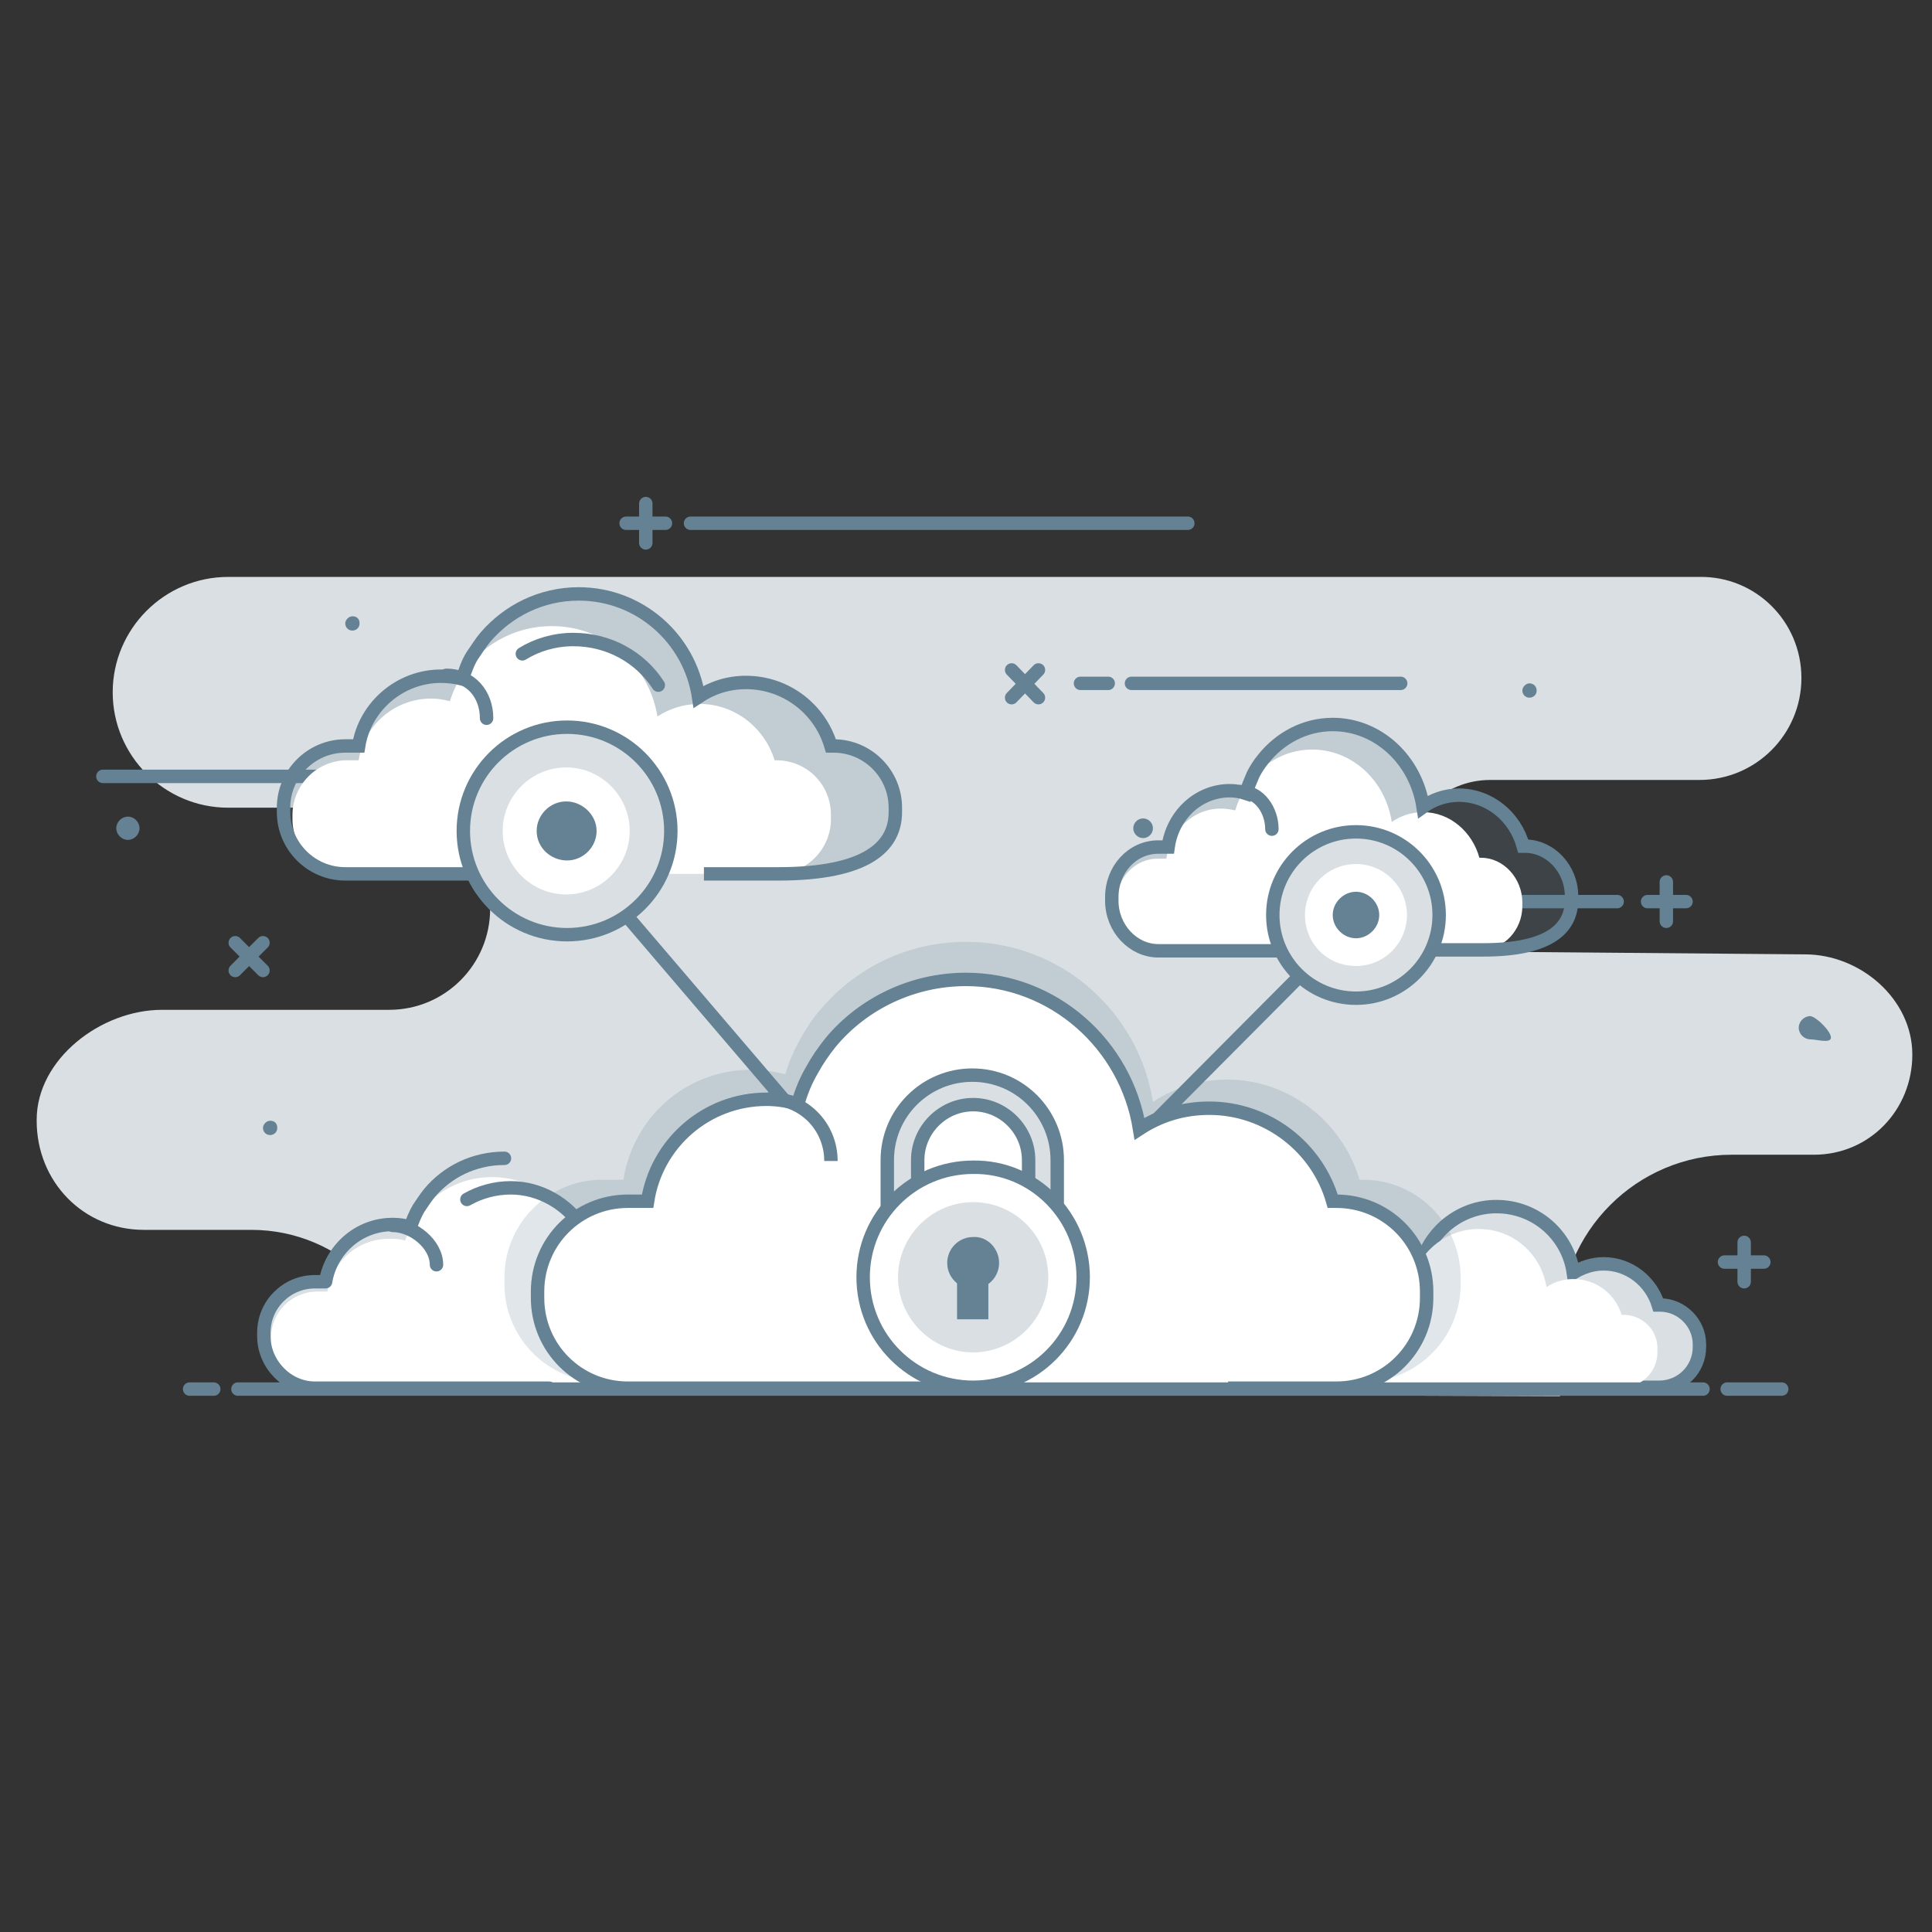 <?xml version="1.0" encoding="utf-8"?>
<!-- Generator: Adobe Illustrator 22.1.0, SVG Export Plug-In . SVG Version: 6.00 Build 0)  -->
<!DOCTYPE svg PUBLIC "-//W3C//DTD SVG 1.1//EN" "http://www.w3.org/Graphics/SVG/1.1/DTD/svg11.dtd">
<svg id='Layer_1' style='enable-background:new 0 0 216 216;' version='1.1' viewBox='0 0 216 216'
     x='0px'
     xml:space='preserve' xmlns='http://www.w3.org/2000/svg' y='0px'>
<rect x="0" y="0" width="216" height="216" fill="#333333" stroke="none"/>
<style type='text/css'>
	.st0 {
    fill: #D9DFE3;
  }

  .st1 {
    fill: none;
    stroke: #648293;
    stroke-width: 1.5;
    stroke-linecap: round;
    stroke-miterlimit: 10;
  }

  .st2 {
    fill: none;
    stroke: #648293;
    stroke-width: 1.5;
    stroke-linecap: round;
    stroke-linejoin: round;
    stroke-miterlimit: 10;
  }

  .st3 {
    fill: #648293;
  }

  .st4 {
    fill: #0686D8;
  }

  .st5 {
    opacity: 0.2;
    fill: #648293;
  }

  .st6 {
    fill: #FFFFFF;
  }

  .st7 {
    fill: none;
    stroke: #648293;
    stroke-width: 1.5;
    stroke-miterlimit: 10;
  }

  .st8 {
    fill: none;
    stroke: #0686D8;
    stroke-width: 1.5;
    stroke-miterlimit: 10;
  }
</style>
  <g id='XMLID_404_'>
	<path class='st0' d='M201.4,75.8L201.4,75.8c0,6.3-5.1,11.4-11.4,11.4h-23.4c-5.3,0-9.6,4.3-9.6,9.6l0,0
		c0,5.3,4.2,9.5,9.5,9.6l35.3,0.3c6.2,0,12,5,12,11.2v0c0,6.2-4.8,11.2-11,11.2h-9.2c-10.6,0-19.2,8.6-19.2,19.2v7.8l-128.2-0.5l0,0
		c0-10-8.1-18.1-18.1-18.1h-12c-6.8,0-12-5.4-12-12.2v-0.1c0-6.8,7.2-12.3,14-12.3h25.4c6.3,0,11.3-5.1,11.3-11.3l0,0
		c0-6.3-5.1-11.3-11.3-11.3h-18c-7.1,0-12.9-5.8-12.9-12.9l0,0c0-7.1,5.8-12.9,12.9-12.9H190C196.3,64.4,201.4,69.5,201.4,75.8z'
        id='XMLID_260_'/>
    <g id='XMLID_263_'>
		<line class='st1' id='XMLID_265_' x1='70' x2='74.4' y1='58.5' y2='58.5'/>
      <line class='st1' id='XMLID_264_' x1='72.2' x2='72.2' y1='60.7' y2='56.3'/>
	</g>
    <g id='XMLID_390_'>
		<line class='st1' id='XMLID_392_' x1='192.8' x2='197.2' y1='141.1' y2='141.1'/>
      <line class='st1' id='XMLID_391_' x1='195' x2='195' y1='143.3' y2='138.9'/>
	</g>
    <g id='XMLID_379_'>
		<line class='st1' id='XMLID_382_' x1='184.2' x2='188.5' y1='100.8' y2='100.8'/>
      <line class='st1' id='XMLID_381_' x1='186.3' x2='186.3' y1='103' y2='98.6'/>
	</g>
    <g id='XMLID_501_'>
		<line class='st1' id='XMLID_503_' x1='113.1' x2='116.1' y1='78' y2='74.9'/>
      <line class='st1' id='XMLID_502_' x1='116.1' x2='113.1' y1='78' y2='74.9'/>
	</g>
    <g id='XMLID_240_'>
		<line class='st1' id='XMLID_378_' x1='26.3' x2='29.4' y1='108.5' y2='105.4'/>
      <line class='st1' id='XMLID_320_' x1='29.4' x2='26.3' y1='108.5' y2='105.4'/>
	</g>
    <line class='st1' id='XMLID_322_' x1='126.5' x2='156.6' y1='76.4' y2='76.4'/>
    <line class='st1' id='XMLID_402_' x1='11.5' x2='38.6' y1='86.8' y2='86.8'/>
    <line class='st1' id='XMLID_239_' x1='162.6' x2='180.8' y1='100.8' y2='100.8'/>
    <line class='st1' id='XMLID_236_' x1='77.2' x2='132.8' y1='58.5' y2='58.5'/>
    <line class='st2' id='XMLID_441_' x1='123.9' x2='120.8' y1='76.4' y2='76.4'/>
    <path class='st3' d='M204.7,116c0,0.7-1.6,0.2-2.3,0.2c-0.7,0-1.3-0.6-1.3-1.3c0-0.7,0.6-1.3,1.3-1.3
		C203.1,113.7,204.7,115.3,204.7,116z' id='XMLID_496_'/>
    <path class='st3' d='M15.6,92.6c0,0.7-0.6,1.3-1.3,1.3c-0.7,0-1.3-0.6-1.3-1.3c0-0.7,0.6-1.3,1.3-1.3
		C15,91.3,15.6,91.9,15.6,92.6z' id='XMLID_398_'/>
    <path class='st3' d='M171.8,77.2c0,0.5-0.4,0.8-0.8,0.8c-0.5,0-0.8-0.4-0.8-0.8s0.4-0.8,0.8-0.8
		C171.4,76.4,171.8,76.7,171.8,77.2z' id='XMLID_393_'/>
    <path class='st3' d='M40.2,69.7c0,0.5-0.4,0.8-0.8,0.8c-0.5,0-0.8-0.4-0.8-0.8s0.4-0.8,0.8-0.8
		C39.9,68.9,40.2,69.2,40.2,69.7z' id='XMLID_401_'/>
    <path class='st3' d='M31,126.1c0,0.5-0.4,0.8-0.8,0.8c-0.5,0-0.8-0.4-0.8-0.8s0.4-0.8,0.8-0.8
		C30.7,125.3,31,125.6,31,126.1z' id='XMLID_397_'/>
    <path class='st3' d='M128.9,92.6c0,0.6-0.5,1.1-1.1,1.1c-0.6,0-1.1-0.5-1.1-1.1c0-0.6,0.5-1.1,1.1-1.1
		C128.4,91.5,128.9,92,128.9,92.6z' id='XMLID_394_'/>
    <path class='st4' d='M70.8,74.9c0,0.6-0.5,1.1-1.1,1.1c-0.6,0-1.1-0.5-1.1-1.1c0-0.6,0.5-1.1,1.1-1.1
		C70.3,73.8,70.8,74.3,70.8,74.9z' id='XMLID_395_'/>
    <line class='st2' x1='62.3' x2='106.9' y1='93.3' y2='145.5'/>
    <line class='st2' x1='111.7' x2='151.2' y1='142.9' y2='103.2'/>
    <g id='XMLID_58_'>
		<path class='st5' d='M170.1,94.6h-0.2c-0.9-3.3-3.7-5.7-7.1-5.7c-1.5,0-2.8,0.5-4,1.3c-0.7-5.2-4.9-9.2-10-9.2
			c-4.5,0-8.4,3.2-9.7,7.7c-0.6-0.2-1.2-0.3-1.8-0.3c-3.5,0-6.3,2.7-6.9,6.3h-1.1c-2.9,0-5.2,2.5-5.2,5.6v0.4c0,3.1,2.3,5.6,5.2,5.6
			h40.8c2.9,0,5.2-2.5,5.2-5.6v-0.4C175.3,97.1,173,94.6,170.1,94.6z' id='XMLID_150_'/>
      <path class='st6' d='M165.6,95.9h-0.2c-0.8-2.9-3.3-5.1-6.3-5.1c-1.3,0-2.5,0.4-3.5,1.1c-0.7-4.6-4.4-8.1-8.9-8.1
			c-4,0-7.4,2.8-8.6,6.8c-0.5-0.1-1-0.2-1.6-0.2c-3.1,0-5.6,2.4-6.1,5.6h-1c-2.5,0-4.6,2.2-4.6,4.9v0.4c0,2.7,2.1,4.9,4.6,4.9h36.2
			c2.5,0,4.6-2.2,4.6-4.9v-0.4C170.2,98.2,168.1,95.9,165.6,95.9z' id='XMLID_148_'/>
      <path class='st7' d='M159.5,106.2h6.3c7.6,0,9.9-2.5,9.9-5.6v-0.4c0-3.1-2.4-5.6-5.2-5.6h-0.2
			c-0.9-3.3-3.8-5.7-7.2-5.7c-1.5,0-2.9,0.5-4,1.3c-0.8-5.2-5-9.2-10.1-9.2c-3.1,0-5.9,1.5-7.8,3.9c-0.4,0.5-0.8,1.1-1.1,1.7
			c-0.3,0.7-0.6,1.4-0.8,2.1c-0.6-0.2-1.2-0.3-1.8-0.3c-3.5,0-6.4,2.7-6.9,6.3h-1.1c-2.9,0-5.2,2.5-5.2,5.6v0.4
			c0,3.1,2.4,5.6,5.2,5.6h22.9' id='XMLID_142_'/>
      <path class='st2' d='M138.7,88.5c2.1,0,3.5,2.1,3.5,4.2' id='XMLID_141_'/>
	</g>
    <g id='XMLID_163_'>
		<circle class='st0' cx='151.6' cy='102.3' id='XMLID_169_' r='9.3'/>
      <circle class='st2' cx='151.6' cy='102.3' id='XMLID_167_' r='9.3'/>
      <path class='st6' d='M157.3,102.3c0,3.1-2.5,5.7-5.7,5.7s-5.7-2.5-5.7-5.7c0-3.1,2.5-5.7,5.7-5.7
			S157.3,99.2,157.3,102.3z' id='XMLID_166_'/>
      <path class='st3' d='M154.2,102.3c0,1.4-1.2,2.6-2.6,2.6s-2.6-1.2-2.6-2.6c0-1.4,1.2-2.6,2.6-2.6
			S154.2,100.9,154.2,102.3z' id='XMLID_144_'/>
	</g>
    <g id='XMLID_177_'>
		<path class='st5' d='M93.2,83.3h-0.3c-1.2-4.1-5-7.1-9.5-7.1c-2,0-3.8,0.6-5.3,1.6c-1-6.5-6.6-11.5-13.4-11.5
			c-6.1,0-11.2,4-12.9,9.5c-0.8-0.2-1.6-0.3-2.4-0.3c-4.6,0-8.5,3.4-9.2,7.8h-1.5c-3.8,0-6.9,3.1-6.9,6.9v0.5c0,3.8,3.1,6.9,6.9,6.9
			h54.5c3.8,0,6.9-3.1,6.9-6.9v-0.5C100.1,86.4,97,83.3,93.2,83.3z' id='XMLID_190_'/>
      <path class='st6' d='M86.8,85h-0.2c-1.1-3.6-4.4-6.3-8.4-6.3c-1.7,0-3.3,0.5-4.7,1.4C72.6,74.4,67.7,70,61.7,70
			c-5.4,0-9.9,3.5-11.4,8.4c-0.7-0.2-1.4-0.3-2.1-0.3c-4.1,0-7.5,3-8.1,6.9h-1.3c-3.4,0-6.1,2.8-6.1,6.1v0.5c0,3.4,2.8,6.1,6.1,6.1
			h48c3.4,0,6.1-2.8,6.1-6.1v-0.5C92.9,87.7,90.2,85,86.8,85z' id='XMLID_183_'/>
      <path class='st2' d='M73.6,76.6c-2-3.1-5.5-5.1-9.5-5.1c-2.1,0-4.1,0.6-5.7,1.6' id='XMLID_181_'/>
      <path class='st7' d='M78.7,97.7H87c10,0,13.1-3.1,13.1-6.9v-0.5c0-3.8-3.1-6.9-6.9-6.9h-0.3
			c-1.2-4.1-5-7.1-9.5-7.1c-2,0-3.8,0.6-5.3,1.6c-1-6.5-6.6-11.5-13.4-11.5c-4.2,0-7.9,1.9-10.4,4.8c-0.6,0.7-1,1.4-1.5,2.1
			c-0.5,0.8-0.8,1.7-1.1,2.6c-0.8-0.2-1.6-0.3-2.4-0.3c-4.6,0-8.5,3.4-9.2,7.8h-1.5c-3.8,0-6.9,3.1-6.9,6.9v0.5
			c0,3.8,3.1,6.9,6.9,6.9h30.4' id='XMLID_180_'/>
      <path class='st2' d='M49.9,75.5c2.7,0,4.5,2.1,4.5,4.8' id='XMLID_178_'/>
	</g>
    <g id='XMLID_171_'>
		<circle class='st0' cx='63.4' cy='92.9' id='XMLID_176_' r='11.6'/>
      <circle class='st7' cx='63.4' cy='92.9' id='XMLID_175_' r='11.6'/>
      <path class='st6' d='M70.4,92.9c0,3.9-3.2,7.1-7.1,7.1s-7.1-3.2-7.1-7.1c0-3.9,3.2-7.1,7.1-7.1S70.4,89,70.4,92.9
			z' id='XMLID_174_'/>
      <path class='st3' d='M66.7,92.9c0,1.8-1.5,3.3-3.3,3.3S60,94.8,60,92.9c0-1.8,1.5-3.3,3.3-3.3
			S66.7,91.1,66.7,92.9z' id='XMLID_164_'/>
	</g>
    <g id='XMLID_209_'>
		<path class='st0' d='M185.6,145.9h-0.2c-0.8-2.6-3.2-4.6-6.1-4.6c-1.3,0-2.4,0.4-3.4,1c-0.6-4.2-4.2-7.4-8.6-7.4
			c-3.9,0-7.2,2.6-8.3,6.1c-0.5-0.1-1-0.2-1.6-0.2c-3,0-5.4,2.2-5.9,5h-1c-2.5,0-4.5,2-4.5,4.5v0.3c0,2.5,2,4.5,4.5,4.5h35
			c2.5,0,4.5-2,4.5-4.5v-0.3C190,147.9,188,145.9,185.6,145.9z' id='XMLID_229_'/>
      <path class='st7' d='M185.6,145.9h-0.2c-0.8-2.6-3.2-4.6-6.1-4.6c-1.3,0-2.4,0.4-3.4,1c-0.6-4.2-4.2-7.4-8.6-7.4
			c-3.9,0-7.2,2.6-8.3,6.1c-0.5-0.1-1-0.2-1.6-0.2c-3,0-5.4,2.2-5.9,5h-1c-2.5,0-4.5,2-4.5,4.5v0.3c0,2.5,2,4.5,4.5,4.5h35
			c2.5,0,4.5-2,4.5-4.5v-0.3C190,147.9,188,145.9,185.6,145.9z' id='XMLID_2_'/>
      <path class='st6' d='M181.5,147h-0.2c-0.7-2.3-2.8-4-5.4-4c-1.1,0-2.1,0.3-3,0.9c-0.6-3.7-3.7-6.5-7.6-6.5
			c-3.4,0-6.4,2.3-7.3,5.4c-0.4-0.1-0.9-0.2-1.4-0.2c-2.6,0-4.8,1.9-5.2,4.4h-0.9c-2.2,0-3.9,1.8-3.9,3.9v0.3c0,2.2,1.8,3.9,3.9,3.9
			h30.9c2.2,0,3.9-1.8,3.9-3.9v-0.3C185.4,148.7,183.6,147,181.5,147z' id='XMLID_228_'/>
	</g>
    <g id='XMLID_151_'>
		<path class='st0' d='M81.8,142.9h-0.2c-1-3.5-4.2-6.1-8.1-6.1c-1.7,0-3.2,0.5-4.5,1.3c-0.8-5.5-5.6-9.7-11.4-9.7
			c-5.2,0-9.5,3.4-11,8.1c-0.7-0.2-1.3-0.3-2.1-0.3c-3.9,0-7.2,2.9-7.8,6.7h-1.3c-3.2,0-5.9,2.7-5.9,5.9v0.4c0,3.2,2.7,5.9,5.9,5.9
			h46.3c3.2,0,5.9-2.7,5.9-5.9v-0.4C87.7,145.5,85,142.9,81.8,142.9z' id='XMLID_161_'/>
      <path class='st6' d='M76.3,144.3h-0.2c-0.9-3.1-3.7-5.3-7.1-5.3c-1.5,0-2.8,0.4-4,1.2c-0.7-4.9-4.9-8.6-10-8.6
			c-4.6,0-8.4,3-9.7,7.1c-0.6-0.2-1.2-0.2-1.8-0.2c-3.5,0-6.3,2.5-6.9,5.9h-1.1c-2.9,0-5.2,2.3-5.2,5.2v0.4c0,2.9,2.3,5.2,5.2,5.2
			h40.8c2.9,0,5.2-2.3,5.2-5.2v-0.4C81.5,146.7,79.2,144.3,76.3,144.3z' id='XMLID_159_'/>
      <path class='st2' d='M65.1,137.2c-1.7-2.6-4.7-4.4-8-4.4c-1.8,0-3.5,0.5-4.9,1.3' id='XMLID_157_'/>
      <path class='st2' d='M56.4,129.5c-3.4,0-6.4,1.5-8.4,3.9c-0.4,0.5-0.8,1.1-1.2,1.7c-0.4,0.7-0.7,1.4-0.9,2.1
			c-0.6-0.2-1.3-0.3-2-0.3c-3.8,0-6.9,2.8-7.5,6.4h-1.2c-3.1,0-5.7,2.5-5.7,5.7v0.4c0,3.1,2.6,5.8,5.7,5.8h26.2'
            id='XMLID_214_'/>
      <path class='st2' d='M43.9,137c2.3,0,4.9,2.1,4.9,4.4' id='XMLID_155_'/>
	</g>
    <g id='XMLID_173_'>
		<g id='XMLID_193_'>
			<path class='st8' d='M68.1,126.8' id='XMLID_156_'/>
      <path class='st8' d='M47.2,126.8' id='XMLID_106_'/>
		</g>
	</g>
    <g id='XMLID_140_'>
		<path class='st5' d='M139.4,154.5h13c6,0,10.9-4.9,10.9-10.9v-0.8c0-6-4.9-10.9-10.9-10.9H152
			c-1.9-6.4-7.8-11.2-14.8-11.2c-3.1,0-5.9,0.9-8.3,2.5c-1.6-10.1-10.3-17.9-20.9-17.9c-6.5,0-12.3,2.9-16.2,7.5
			c-0.9,1-1.6,2.1-2.3,3.3c-0.7,1.3-1.3,2.6-1.7,4c-1.2-0.3-2.5-0.5-3.8-0.5c-7.3,0-13.2,5.3-14.3,12.3h-2.4
			c-6,0-10.9,4.9-10.9,10.9v0.8c0,6,4.9,10.9,10.9,10.9h47.5' id='XMLID_170_'/>
      <path class='st6' d='M149.4,134.3H149c-1.7-6-7.3-10.4-13.8-10.4c-2.9,0-5.5,0.8-7.8,2.3
			c-1.5-9.4-9.6-16.7-19.4-16.7c-8.8,0-16.3,5.8-18.8,13.8c-1.1-0.3-2.3-0.5-3.5-0.5c-6.7,0-12.3,4.9-13.3,11.4h-2.2
			c-5.6,0-10.1,4.5-10.1,10.1v0.7c0,5.6,4.5,10.1,10.1,10.1h79.3c5.6,0,10.1-4.5,10.1-10.1v-0.7C159.5,138.8,155,134.3,149.4,134.3z
			' id='XMLID_535_'/>
      <path class='st7' d='M137.3,155.2h12.1c5.6,0,10.1-4.5,10.1-10.1v-0.7c0-5.6-4.5-10.1-10.1-10.1H149
			c-1.7-6-7.3-10.4-13.8-10.4c-2.9,0-5.5,0.8-7.8,2.3c-1.5-9.4-9.6-16.7-19.4-16.7c-6,0-11.5,2.7-15.1,7c-0.8,1-1.5,2-2.1,3.1
			c-0.7,1.2-1.2,2.4-1.6,3.8c-1.1-0.3-2.3-0.5-3.5-0.5c-6.7,0-12.3,4.9-13.3,11.4h-2.2c-5.6,0-10.1,4.5-10.1,10.1v0.7
			c0,5.6,4.5,10.1,10.1,10.1h44.2' id='XMLID_532_'/>
      <path class='st7' d='M85.9,122.8c3.9,0,7,3.1,7,7' id='XMLID_531_'/>
	</g>
    <g id='XMLID_710_'>
		<g id='XMLID_792_'>
			<path class='st0' d='M118.4,136.5H115v-6.8c0-3.4-2.8-6.2-6.2-6.2c-3.4,0-6.2,2.8-6.2,6.2v6.8h-3.4v-6.8
				c0-5.3,4.3-9.5,9.5-9.5c5.3,0,9.5,4.3,9.5,9.5V136.5z' id='XMLID_424_'/>
		</g>
      <g id='XMLID_232_'>
			<path class='st7' d='M118.4,136.5H115v-6.8c0-3.4-2.8-6.2-6.2-6.2c-3.4,0-6.2,2.8-6.2,6.2v6.8h-3.4v-6.8
				c0-5.3,4.3-9.5,9.5-9.5c5.3,0,9.5,4.3,9.5,9.5V136.5z' id='XMLID_233_'/>
		</g>
      <path class='st6' d='M121.1,142.8c0,6.8-5.5,12.3-12.3,12.3c-6.8,0-12.3-5.5-12.3-12.3c0-6.8,5.5-12.3,12.3-12.3
			C115.6,130.4,121.1,136,121.1,142.8z' id='XMLID_778_'/>
      <path class='st7' d='M121.1,142.8c0,6.8-5.5,12.3-12.3,12.3c-6.8,0-12.3-5.5-12.3-12.3c0-6.8,5.5-12.3,12.3-12.3
			C115.6,130.4,121.1,136,121.1,142.8z' id='XMLID_231_'/>
      <path class='st0' d='M117.2,142.8c0,4.6-3.8,8.4-8.4,8.4c-4.6,0-8.4-3.8-8.4-8.4c0-4.6,3.8-8.4,8.4-8.4
			C113.4,134.4,117.2,138.1,117.2,142.8z' id='XMLID_409_'/>
      <path class='st3' d='M111.7,141.2c0,1.6-1.3,2.9-2.9,2.9c-1.6,0-2.9-1.3-2.9-2.9c0-1.6,1.3-2.9,2.9-2.9
			C110.4,138.2,111.7,139.6,111.7,141.2z' id='XMLID_210_'/>
      <rect class='st3' height='6.7' id='XMLID_182_' width='3.5' x='107' y='140.8'/>
	</g>
    <g id='XMLID_145_'>
		<line class='st2' id='XMLID_154_' x1='26.6' x2='190.4' y1='155.3' y2='155.3'/>
      <line class='st2' id='XMLID_147_' x1='21.2' x2='23.9' y1='155.3' y2='155.3'/>
      <line class='st2' id='XMLID_146_' x1='193.1' x2='199.2' y1='155.3' y2='155.3'/>
	</g>
</g>
</svg>
